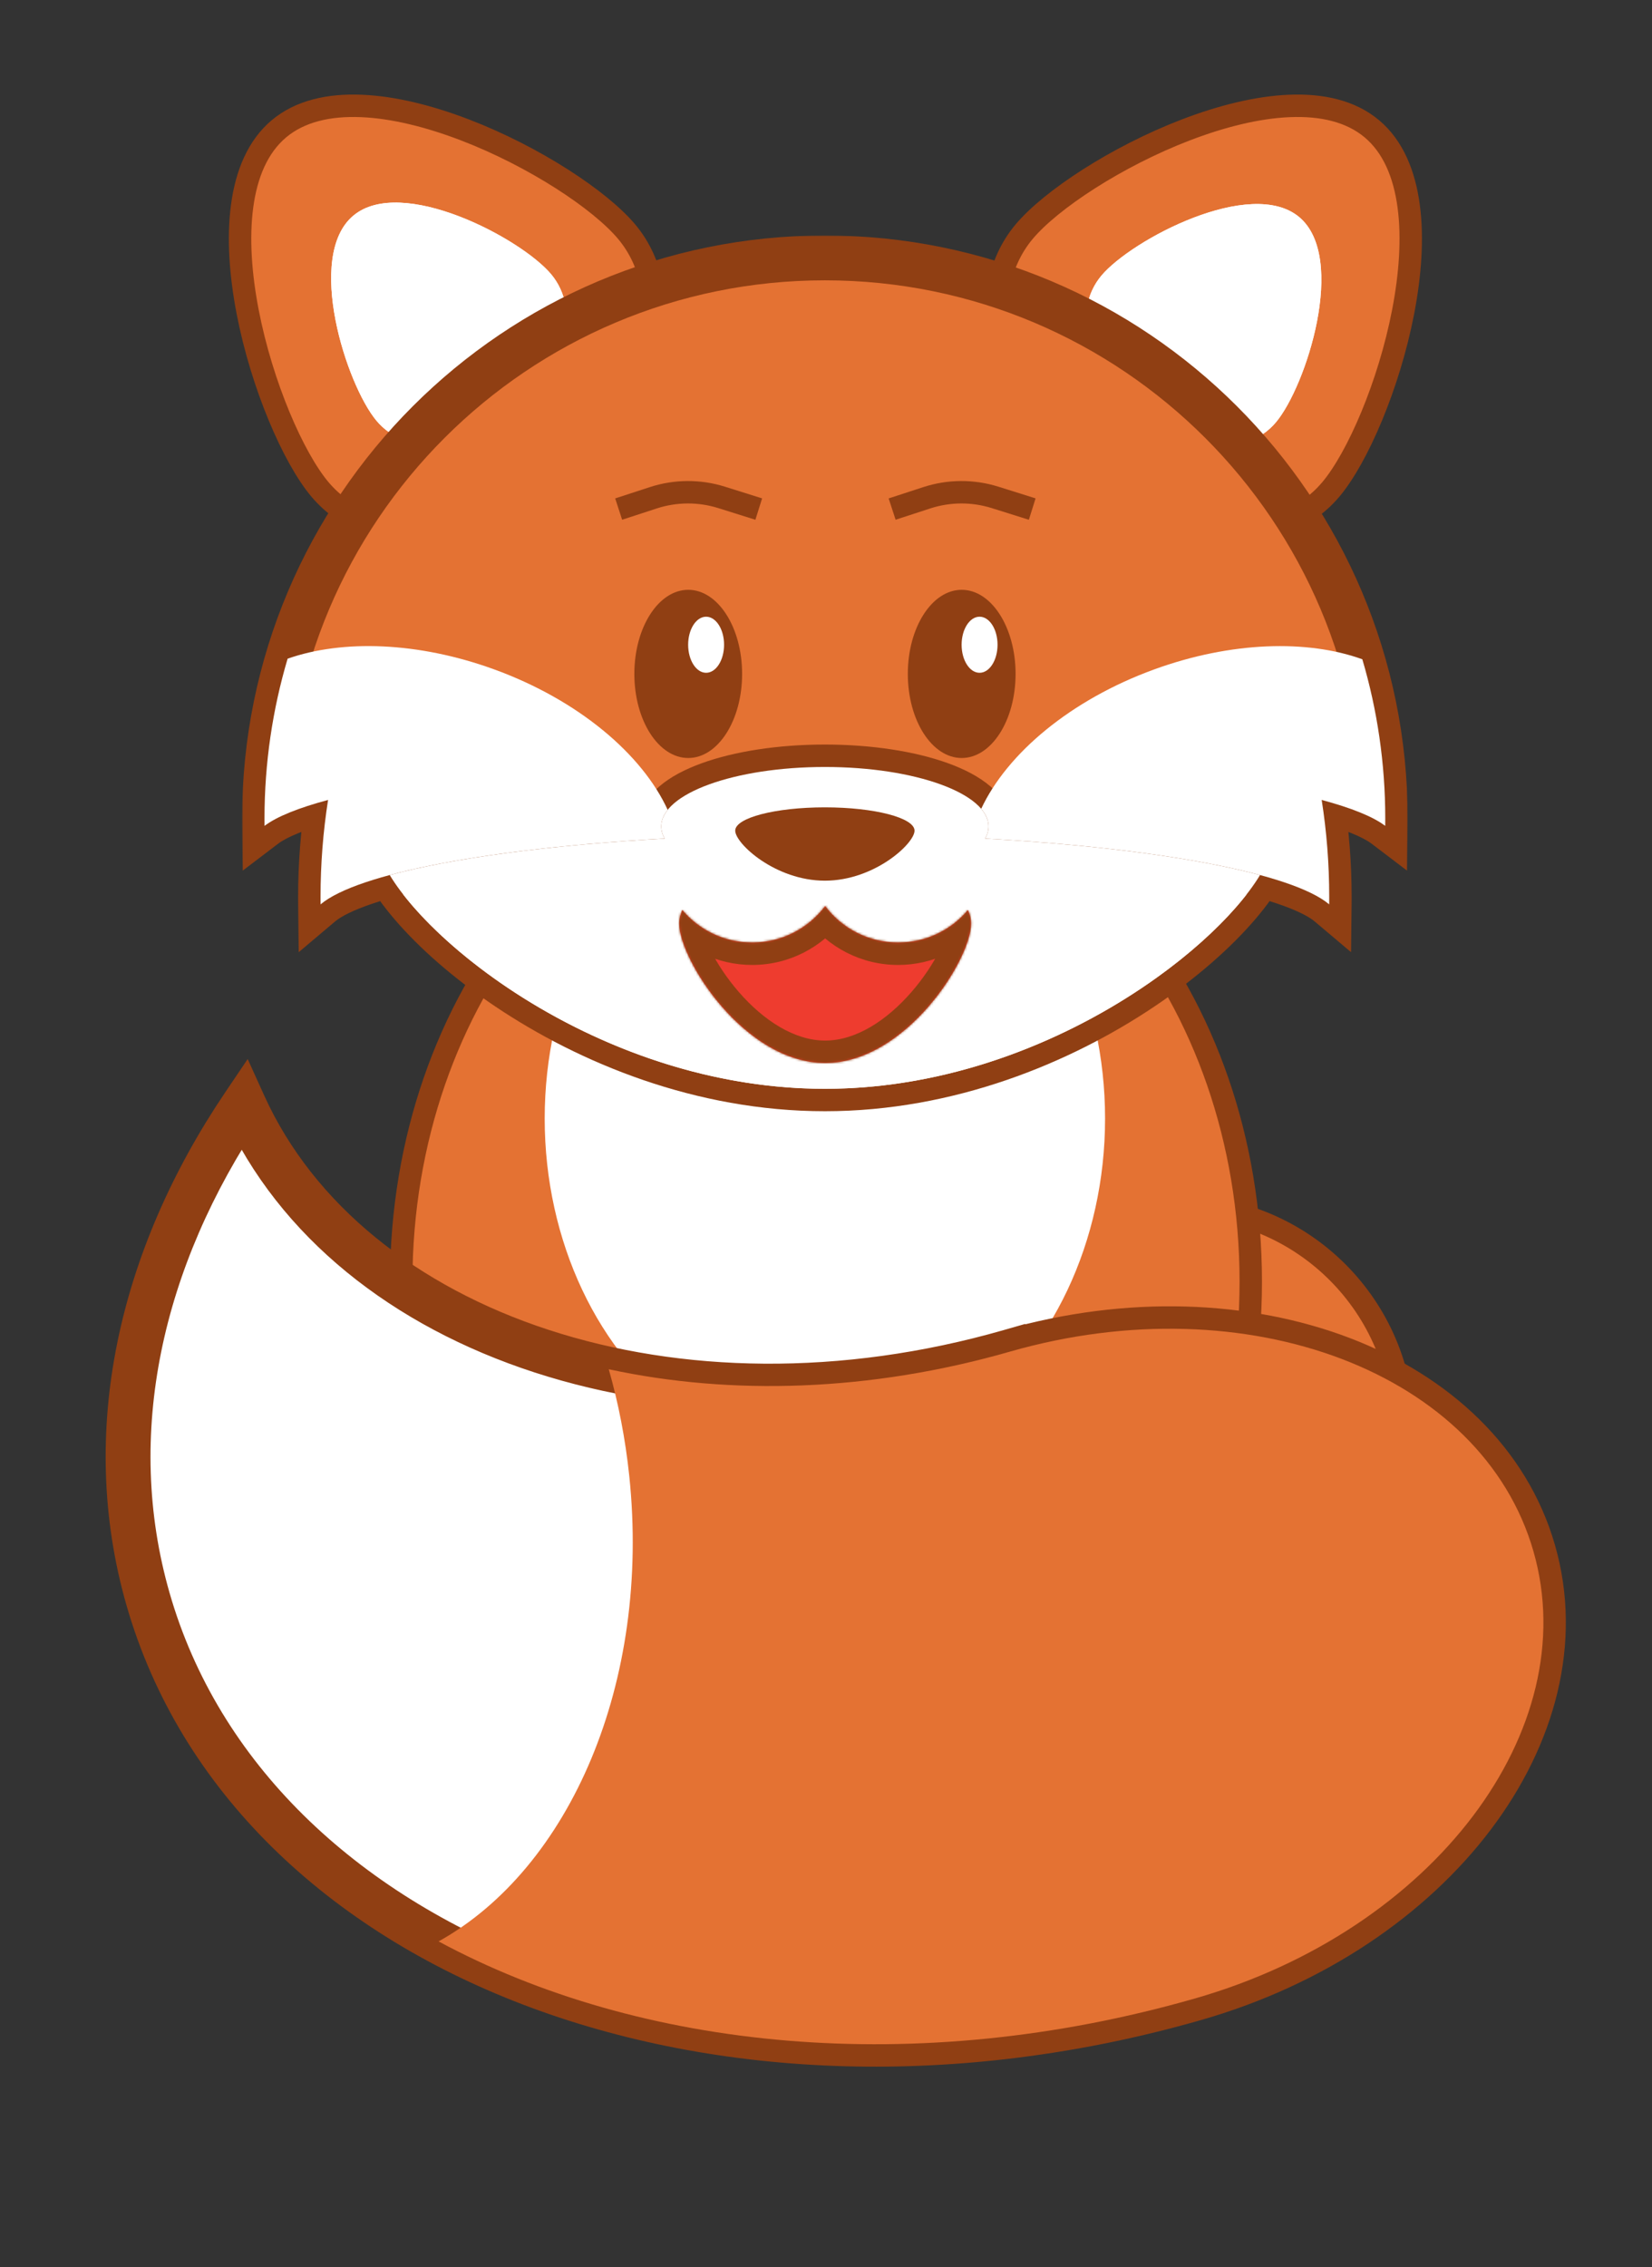 <svg width="737" height="1011" viewBox="0 0 737 1011" fill="none" xmlns="http://www.w3.org/2000/svg">
<rect x="0" y="0" width="737" height="1011" fill="#333333" stroke="none"/>
<circle cx="526" cy="638" r="100" fill="#E47233" stroke="#903F13" stroke-width="10"/>
<path d="M368.5 802C474.049 802 558 697.817 558 571.5C558 445.183 474.049 341 368.5 341C262.951 341 179 445.183 179 571.5C179 697.817 262.951 802 368.5 802Z" fill="#E47233" stroke="#903F13" stroke-width="10"/>
<ellipse cx="368" cy="498.778" rx="125" ry="152.778" fill="white"/>
<mask id="path-4-outside-1_2_840" maskUnits="userSpaceOnUse" x="-5.196" y="333.359" width="743.031" height="680.639" fill="black">
<rect fill="white" x="-5.196" y="333.359" width="743.031" height="680.639"/>
<path fill-rule="evenodd" clip-rule="evenodd" d="M450.521 602.71L450.521 602.709L450.519 602.71C302.09 645.271 155.735 596.217 108.778 492.654C62.534 561.129 44.838 639.112 66.015 712.966C111.663 872.159 320.652 951.912 532.9 891.188C533.005 891.159 533.11 891.129 533.214 891.099C639.392 860.652 706.955 771.413 684.12 691.777C661.284 612.141 556.699 572.265 450.521 602.71Z"/>
</mask>
<path fill-rule="evenodd" clip-rule="evenodd" d="M450.521 602.71L450.521 602.709L450.519 602.71C302.09 645.271 155.735 596.217 108.778 492.654C62.534 561.129 44.838 639.112 66.015 712.966C111.663 872.159 320.652 951.912 532.9 891.188C533.005 891.159 533.11 891.129 533.214 891.099C639.392 860.652 706.955 771.413 684.12 691.777C661.284 612.141 556.699 572.265 450.521 602.71Z" fill="white"/>
<path d="M450.521 602.709L447.765 593.097L457.377 590.34L460.134 599.953L450.521 602.709ZM450.521 602.71L453.278 612.323L443.665 615.079L440.909 605.467L450.521 602.71ZM108.778 492.654L100.491 487.058L110.5 472.237L117.886 488.525L108.778 492.654ZM532.9 891.188L530.149 881.574L530.155 881.573L532.9 891.188ZM460.134 599.953L460.134 599.954L440.909 605.467L440.908 605.466L460.134 599.953ZM447.763 593.097L447.765 593.097L453.277 612.322L453.276 612.322L447.763 593.097ZM117.886 488.525C161.998 585.814 301.975 634.901 447.763 593.097L453.276 612.322C302.205 655.641 149.472 606.62 99.671 496.784L117.886 488.525ZM56.403 715.722C34.245 638.45 52.958 557.44 100.491 487.058L117.065 498.251C72.11 564.817 55.431 639.774 75.628 710.209L56.403 715.722ZM535.65 900.803C427.648 931.702 320.109 926.978 233.417 893.889C146.721 860.797 80.288 799.021 56.403 715.722L75.628 710.209C97.391 786.104 158.276 843.801 240.549 875.203C322.825 906.608 425.903 911.399 530.149 881.574L535.65 900.803ZM530.155 881.573C530.256 881.544 530.357 881.515 530.458 881.486L535.971 900.711C535.862 900.742 535.753 900.773 535.645 900.804L530.155 881.573ZM530.458 881.486C581.668 866.802 623.193 838.033 649.074 803.848C674.953 769.666 684.863 730.648 674.507 694.533L693.732 689.021C706.212 732.543 693.757 777.962 665.02 815.92C636.284 853.875 590.939 884.949 535.971 900.711L530.458 881.486ZM674.507 694.533C664.151 658.419 635.072 630.581 595.011 615.307C554.947 600.031 504.488 597.639 453.278 612.323L447.765 593.098C502.733 577.336 557.655 579.659 602.137 596.619C646.622 613.581 681.253 645.499 693.732 689.021L674.507 694.533Z" fill="#903F13" mask="url(#path-4-outside-1_2_840)"/>
<path fill-rule="evenodd" clip-rule="evenodd" d="M195.671 865.685C254.176 833.115 290.422 750.33 280.721 658.03C278.988 641.537 275.882 625.646 271.585 610.556C326.037 622.305 388.094 620.61 450.519 602.71L450.521 602.709L450.521 602.71C556.699 572.265 661.284 612.141 684.12 691.777C706.955 771.413 639.392 860.652 533.214 891.099L532.9 891.188C408.675 926.729 285.567 914.149 195.671 865.685Z" fill="#E47233"/>
<path d="M279.554 103.295C303.252 131.537 291.821 180.143 254.023 211.859C216.225 243.576 166.373 246.392 142.675 218.151C118.977 189.909 86.641 89.144 124.44 57.428C162.238 25.711 255.857 75.053 279.554 103.295Z" fill="#E47233"/>
<path d="M279.554 103.295C303.252 131.537 291.821 180.143 254.023 211.859C216.225 243.576 166.373 246.392 142.675 218.151C118.977 189.909 86.641 89.144 124.44 57.428C162.238 25.711 255.857 75.053 279.554 103.295Z" fill="#E47233"/>
<path d="M279.554 103.295C303.252 131.537 291.821 180.143 254.023 211.859C216.225 243.576 166.373 246.392 142.675 218.151C118.977 189.909 86.641 89.144 124.44 57.428C162.238 25.711 255.857 75.053 279.554 103.295Z" stroke="#903F13" stroke-width="10"/>
<path d="M245.872 122.277C259.357 138.347 252.852 166.007 231.343 184.055C209.834 202.103 181.465 203.706 167.98 187.635C154.495 171.564 136.094 114.224 157.604 96.176C179.113 78.127 232.387 106.206 245.872 122.277Z" fill="white"/>
<path d="M245.872 122.277C259.357 138.347 252.852 166.007 231.343 184.055C209.834 202.103 181.465 203.706 167.98 187.635C154.495 171.564 136.094 114.224 157.604 96.176C179.113 78.127 232.387 106.206 245.872 122.277Z" fill="white"/>
<path d="M593.788 218.151C570.09 246.392 520.238 243.576 482.44 211.859C444.641 180.143 433.211 131.537 456.908 103.295C480.606 75.053 574.225 25.711 612.023 57.428C649.821 89.144 617.485 189.909 593.788 218.151Z" fill="#E47233"/>
<path d="M593.788 218.151C570.09 246.392 520.238 243.576 482.44 211.859C444.641 180.143 433.211 131.537 456.908 103.295C480.606 75.053 574.225 25.711 612.023 57.428C649.821 89.144 617.485 189.909 593.788 218.151Z" fill="#E47233"/>
<path d="M593.788 218.151C570.09 246.392 520.238 243.576 482.44 211.859C444.641 180.143 433.211 131.537 456.908 103.295C480.606 75.053 574.225 25.711 612.023 57.428C649.821 89.144 617.485 189.909 593.788 218.151Z" stroke="#903F13" stroke-width="10"/>
<path d="M569.246 188.276C555.761 204.347 527.392 202.744 505.883 184.696C484.374 166.647 477.869 138.988 491.354 122.917C504.84 106.846 558.113 78.768 579.623 96.816C601.132 114.865 582.731 172.205 569.246 188.276Z" fill="white"/>
<path d="M569.246 188.276C555.761 204.347 527.392 202.744 505.883 184.696C484.374 166.647 477.869 138.988 491.354 122.917C504.84 106.846 558.113 78.768 579.623 96.816C601.132 114.865 582.731 172.205 569.246 188.276Z" fill="white"/>
<path d="M368 490.5C424.451 490.5 475.405 469.366 512.207 444.671C530.618 432.318 545.619 418.987 556.078 406.793C561.305 400.699 565.469 394.806 568.352 389.383C571.188 384.047 573 378.764 573 374C573 364.057 565.342 355.917 554.901 349.5C544.18 342.909 528.997 337.154 510.68 332.391C473.969 322.847 423.526 317 368 317C312.474 317 262.031 322.847 225.32 332.391C207.003 337.154 191.82 342.909 181.099 349.5C170.658 355.917 163 364.057 163 374C163 378.764 164.812 384.047 167.648 389.383C170.531 394.806 174.695 400.699 179.922 406.793C190.381 418.987 205.382 432.318 223.793 444.671C260.595 469.366 311.549 490.5 368 490.5Z" fill="white" stroke="#903F13" stroke-width="10"/>
<mask id="path-14-outside-2_2_840" maskUnits="userSpaceOnUse" x="108" y="105" width="520" height="320" fill="black">
<rect fill="white" x="108" y="105" width="520" height="320"/>
<path fill-rule="evenodd" clip-rule="evenodd" d="M618 365C618 366.089 617.993 367.175 617.979 368.261C612.547 364.134 602.856 360.243 589.637 356.7C591.848 370.764 593 385.233 593 400C593 401.089 592.994 402.175 592.981 403.261C576.598 389.432 517.168 378.251 439.467 373.928C440.472 372.176 441 370.36 441 368.5C441 353.864 408.317 342 368 342C327.683 342 295 353.864 295 368.5C295 370.36 295.528 372.176 296.533 373.928C218.832 378.251 159.402 389.432 143.019 403.261C143.006 402.175 143 401.089 143 400C143 385.233 144.152 370.764 146.363 356.7C133.144 360.243 123.453 364.134 118.021 368.261C118.007 367.175 118 366.089 118 365C118 226.929 229.929 115 368 115C506.071 115 618 226.929 618 365Z"/>
</mask>
<path fill-rule="evenodd" clip-rule="evenodd" d="M618 365C618 366.089 617.993 367.175 617.979 368.261C612.547 364.134 602.856 360.243 589.637 356.7C591.848 370.764 593 385.233 593 400C593 401.089 592.994 402.175 592.981 403.261C576.598 389.432 517.168 378.251 439.467 373.928C440.472 372.176 441 370.36 441 368.5C441 353.864 408.317 342 368 342C327.683 342 295 353.864 295 368.5C295 370.36 295.528 372.176 296.533 373.928C218.832 378.251 159.402 389.432 143.019 403.261C143.006 402.175 143 401.089 143 400C143 385.233 144.152 370.764 146.363 356.7C133.144 360.243 123.453 364.134 118.021 368.261C118.007 367.175 118 366.089 118 365C118 226.929 229.929 115 368 115C506.071 115 618 226.929 618 365Z" fill="#E47233"/>
<path d="M617.979 368.261L611.93 376.224L627.725 388.222L627.978 368.389L617.979 368.261ZM589.637 356.7L592.226 347.041L577.371 343.059L579.759 358.253L589.637 356.7ZM592.981 403.261L586.531 410.902L602.737 424.581L602.981 403.376L592.981 403.261ZM439.467 373.928L430.792 368.954L422.731 383.012L438.912 383.913L439.467 373.928ZM296.533 373.928L297.088 383.913L313.269 383.012L305.208 368.954L296.533 373.928ZM143.019 403.261L133.019 403.376L133.263 424.581L149.469 410.902L143.019 403.261ZM146.363 356.7L156.241 358.253L158.629 343.059L143.774 347.041L146.363 356.7ZM118.021 368.261L108.022 368.388L108.275 388.222L124.07 376.224L118.021 368.261ZM627.978 368.389C627.993 367.26 628 366.131 628 365H608C608 366.046 607.993 367.09 607.98 368.133L627.978 368.389ZM587.048 366.359C600.094 369.856 608.151 373.353 611.93 376.224L624.028 360.298C616.943 354.915 605.618 350.631 592.226 347.041L587.048 366.359ZM603 400C603 384.712 601.807 369.725 599.516 355.148L579.759 358.253C581.888 371.804 583 385.753 583 400H603ZM602.981 403.376C602.994 402.252 603 401.127 603 400H583C583 401.05 582.994 402.099 582.982 403.146L602.981 403.376ZM438.912 383.913C477.473 386.058 511.292 389.896 537.349 394.853C550.387 397.334 561.304 400.062 569.819 402.929C578.569 405.875 583.903 408.684 586.531 410.902L599.431 395.619C593.867 390.923 585.63 387.149 576.201 383.974C566.536 380.72 554.667 377.79 541.087 375.206C513.909 370.035 479.163 366.121 440.023 363.944L438.912 383.913ZM431 368.5C431 368.472 431.006 368.471 430.992 368.518C430.977 368.572 430.929 368.716 430.792 368.954L448.142 378.902C449.896 375.845 451 372.331 451 368.5H431ZM368 352C387.307 352 404.35 354.857 416.207 359.161C422.176 361.329 426.303 363.673 428.75 365.773C431.231 367.903 431 368.859 431 368.5H451C451 360.823 446.683 354.808 441.776 350.597C436.835 346.356 430.272 342.99 423.031 340.362C408.467 335.075 389.009 332 368 332V352ZM305 368.5C305 368.859 304.769 367.903 307.25 365.773C309.697 363.673 313.824 361.329 319.793 359.161C331.65 354.857 348.693 352 368 352V332C346.991 332 327.533 335.075 312.969 340.362C305.728 342.99 299.165 346.356 294.224 350.597C289.317 354.808 285 360.823 285 368.5H305ZM305.208 368.954C305.071 368.716 305.023 368.572 305.008 368.518C304.994 368.471 305 368.472 305 368.5H285C285 372.331 286.104 375.844 287.858 378.902L305.208 368.954ZM149.469 410.902C152.097 408.684 157.431 405.875 166.181 402.929C174.696 400.062 185.613 397.334 198.651 394.853C224.708 389.896 258.527 386.058 297.088 383.913L295.977 363.944C256.837 366.121 222.091 370.035 194.913 375.206C181.333 377.79 169.464 380.72 159.799 383.974C150.37 387.149 142.133 390.923 136.569 395.619L149.469 410.902ZM133 400C133 401.127 133.006 402.252 133.019 403.376L153.018 403.146C153.006 402.099 153 401.05 153 400H133ZM136.484 355.148C134.193 369.725 133 384.712 133 400H153C153 385.753 154.112 371.804 156.241 358.253L136.484 355.148ZM124.07 376.224C127.849 373.353 135.906 369.856 148.952 366.359L143.774 347.041C130.382 350.631 119.057 354.915 111.972 360.298L124.07 376.224ZM108 365C108 366.131 108.007 367.261 108.022 368.388L128.02 368.133C128.007 367.09 128 366.046 128 365H108ZM368 105C224.406 105 108 221.406 108 365H128C128 232.452 235.452 125 368 125V105ZM628 365C628 221.406 511.594 105 368 105V125C500.548 125 608 232.452 608 365H628Z" fill="#903F13" mask="url(#path-14-outside-2_2_840)"/>
<path fill-rule="evenodd" clip-rule="evenodd" d="M562.139 390.191C533.893 382.597 490.643 376.775 439.467 373.928C440.472 372.176 441 370.36 441 368.5C441 353.864 408.317 342 368 342C327.683 342 295 353.864 295 368.5C295 370.36 295.528 372.176 296.533 373.928C245.357 376.775 202.107 382.597 173.861 390.191C195.452 425.781 274.182 485.5 368 485.5C461.818 485.5 540.548 425.781 562.139 390.191Z" fill="white"/>
<path fill-rule="evenodd" clip-rule="evenodd" d="M297.868 361.121C296.001 363.463 295 365.939 295 368.5C295 370.36 295.528 372.176 296.533 373.928C218.832 378.251 159.402 389.432 143.019 403.261C143.006 402.175 143 401.088 143 400C143 385.233 144.152 370.764 146.363 356.7C133.144 360.243 123.453 364.134 118.021 368.261C118.007 367.175 118 366.088 118 365C118 340.234 121.601 316.308 128.309 293.719C152.679 285.133 186.48 286.114 220.493 298.494C258.072 312.172 286.51 336.343 297.868 361.121Z" fill="white"/>
<path fill-rule="evenodd" clip-rule="evenodd" d="M617.979 368.261C617.993 367.175 618 366.088 618 365C618 340.329 614.426 316.492 607.768 293.979C583.348 285.128 549.227 286.008 514.889 298.506C477.557 312.094 449.246 336.038 437.74 360.646C439.859 363.127 441 365.765 441 368.5C441 370.36 440.472 372.176 439.467 373.928C517.168 378.251 576.598 389.432 592.981 403.261C592.994 402.175 593 401.088 593 400C593 385.233 591.848 370.764 589.637 356.7C602.856 360.243 612.547 364.134 617.979 368.261Z" fill="white"/>
<path d="M408 370.4C408 376.144 390.091 392.7 368 392.7C345.909 392.7 328 376.144 328 370.4C328 364.656 345.909 360 368 360C390.091 360 408 364.656 408 370.4Z" fill="#903F13"/>
<ellipse cx="307.038" cy="300.5" rx="24.038" ry="37.5" fill="#903F13"/>
<ellipse cx="315.013" cy="287.5" rx="8.013" ry="12.5" fill="white"/>
<ellipse cx="429.038" cy="300.5" rx="24.038" ry="37.5" fill="#903F13"/>
<ellipse cx="437.013" cy="287.5" rx="8.013" ry="12.5" fill="white"/>
<path d="M276 227L291.453 221.961C301.35 218.734 312.008 218.677 321.939 221.797L338.5 227" stroke="#903F13" stroke-width="10"/>
<path d="M398 227L413.453 221.961C423.35 218.734 434.008 218.677 443.939 221.797L460.5 227" stroke="#903F13" stroke-width="10"/>
<mask id="path-26-inside-3_2_840" fill="white">
<path fill-rule="evenodd" clip-rule="evenodd" d="M431.823 405.784C424.357 414.647 413.176 420.278 400.681 420.278C387.367 420.278 375.546 413.885 368.12 404.002C360.695 413.885 348.874 420.278 335.56 420.278C323.064 420.278 311.884 414.647 304.418 405.783C303.489 407.733 303 409.756 303 411.829C303 427.843 332.155 474.002 368.12 474.002C404.085 474.002 433.24 427.843 433.24 411.829C433.24 409.756 432.751 407.734 431.823 405.784Z"/>
</mask>
<path fill-rule="evenodd" clip-rule="evenodd" d="M431.823 405.784C424.357 414.647 413.176 420.278 400.681 420.278C387.367 420.278 375.546 413.885 368.12 404.002C360.695 413.885 348.874 420.278 335.56 420.278C323.064 420.278 311.884 414.647 304.418 405.783C303.489 407.733 303 409.756 303 411.829C303 427.843 332.155 474.002 368.12 474.002C404.085 474.002 433.24 427.843 433.24 411.829C433.24 409.756 432.751 407.734 431.823 405.784Z" fill="#EE3C2F"/>
<path d="M431.823 405.784L440.851 401.484L434.175 387.469L424.174 399.341L431.823 405.784ZM368.12 404.002L376.115 397.995L368.12 387.354L360.125 397.995L368.12 404.002ZM304.418 405.783L312.066 399.341L302.066 387.469L295.39 401.482L304.418 405.783ZM424.174 399.341C418.527 406.045 410.103 410.278 400.681 410.278V430.278C416.249 430.278 430.186 423.249 439.471 412.226L424.174 399.341ZM400.681 410.278C390.644 410.278 381.733 405.473 376.115 397.995L360.125 410.009C369.359 422.298 384.089 430.278 400.681 430.278V410.278ZM360.125 397.995C354.507 405.473 345.597 410.278 335.56 410.278V430.278C352.152 430.278 366.882 422.298 376.115 410.009L360.125 397.995ZM335.56 410.278C326.138 410.278 317.713 406.045 312.066 399.341L296.769 412.226C306.054 423.248 319.991 430.278 335.56 430.278V410.278ZM295.39 401.482C293.879 404.653 293 408.138 293 411.829H313C313 411.374 313.098 410.814 313.446 410.084L295.39 401.482ZM293 411.829C293 418.192 295.668 425.773 299.176 432.778C302.854 440.12 308.094 448.091 314.53 455.485C327.102 469.932 345.899 484.002 368.12 484.002V464.002C354.377 464.002 340.613 454.992 329.617 442.356C324.268 436.209 319.972 429.638 317.059 423.821C313.976 417.667 313 413.473 313 411.829H293ZM368.12 484.002C390.341 484.002 409.138 469.932 421.71 455.485C428.146 448.091 433.386 440.12 437.064 432.778C440.572 425.773 443.24 418.192 443.24 411.829H423.24C423.24 413.473 422.263 417.667 419.181 423.821C416.268 429.638 411.972 436.209 406.623 442.356C395.627 454.992 381.863 464.002 368.12 464.002V484.002ZM443.24 411.829C443.24 408.138 442.361 404.654 440.851 401.484L422.794 410.084C423.142 410.814 423.24 411.374 423.24 411.829H443.24Z" fill="#903F13" mask="url(#path-26-inside-3_2_840)"/>
</svg>
